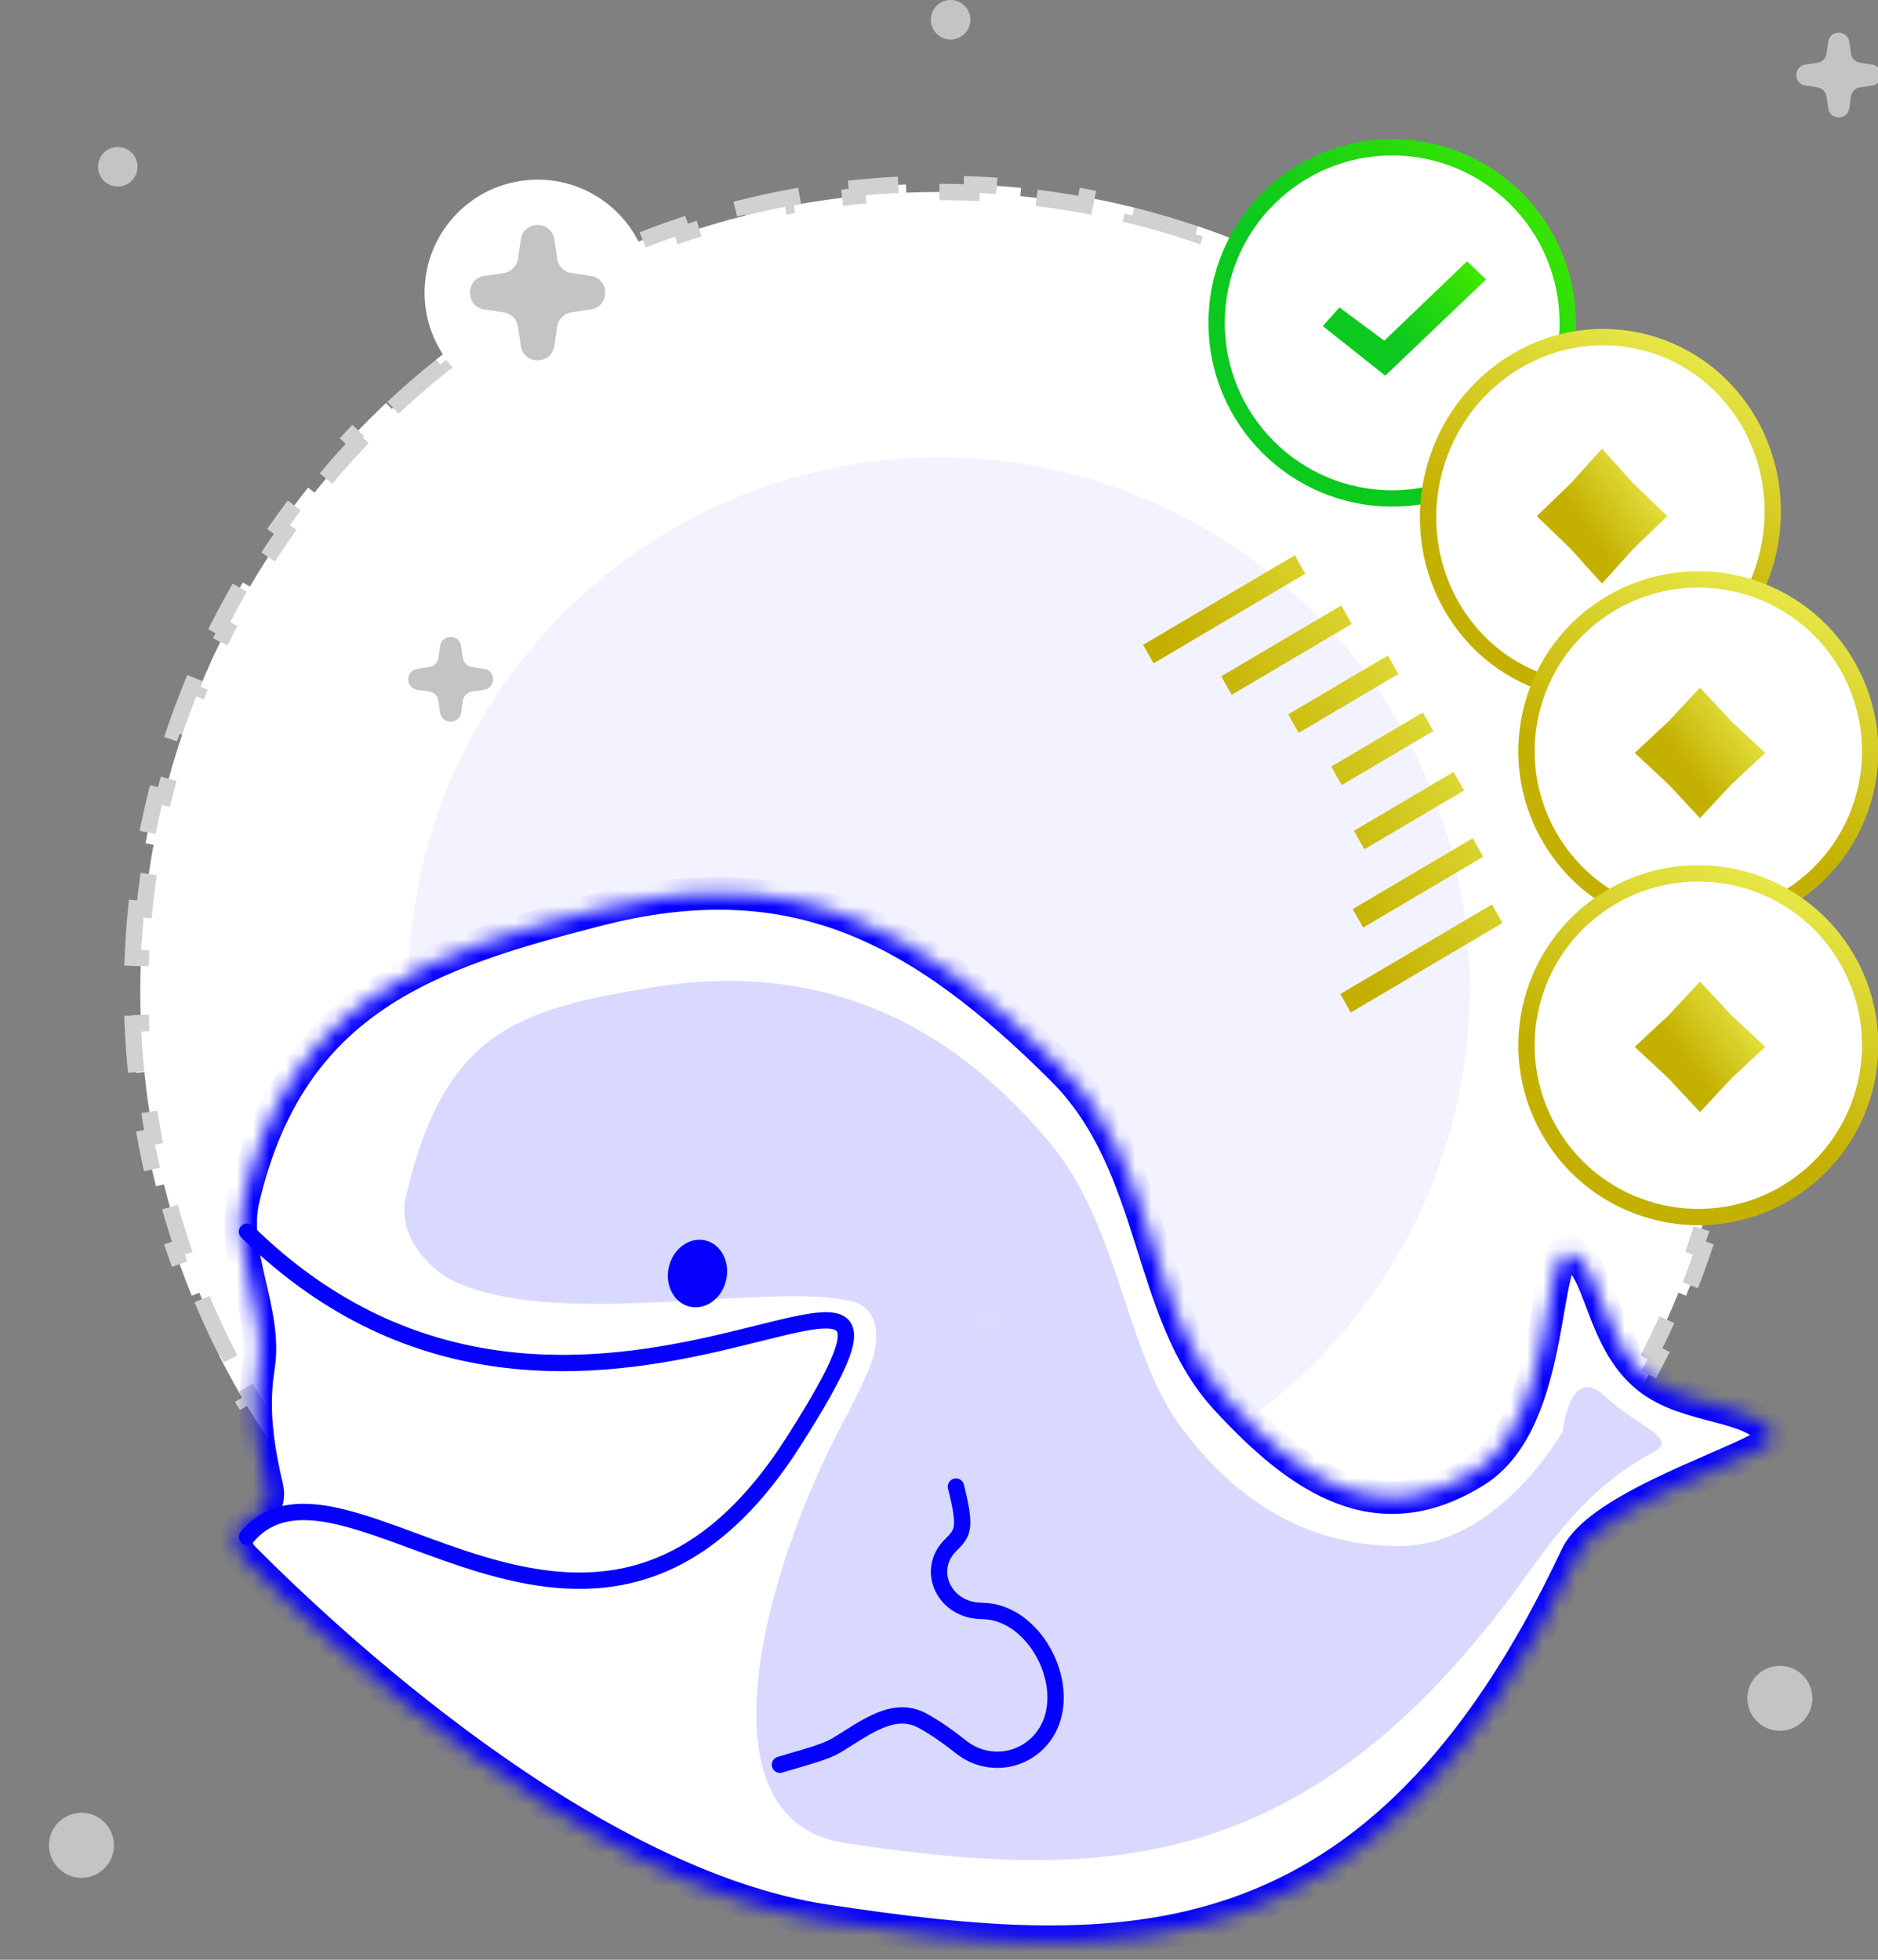 <svg width="115" height="120" viewBox="0 0 115 120" fill="none" xmlns="http://www.w3.org/2000/svg">
<rect x="0" y="0" width="115" height="120" fill="#808080" stroke="none"/>
<g clip-path="url(#clip0)">
<path d="M8.343 55.629C8.242 56.626 8.171 57.631 8.13 58.643L8.63 58.663C8.603 59.326 8.59 59.992 8.59 60.661C8.59 61.33 8.603 61.996 8.63 62.659L8.13 62.679C8.171 63.692 8.242 64.697 8.343 65.693L8.84 65.643C8.975 66.977 9.164 68.295 9.404 69.595L8.912 69.686C9.096 70.681 9.309 71.666 9.552 72.64L10.037 72.519C10.36 73.817 10.735 75.094 11.16 76.348L10.686 76.508C11.01 77.466 11.363 78.41 11.743 79.341L12.206 79.151C12.711 80.387 13.265 81.597 13.865 82.78L13.42 83.006C13.877 83.907 14.361 84.791 14.871 85.659L15.302 85.405C15.977 86.554 16.698 87.673 17.462 88.76L17.053 89.047C17.634 89.873 18.238 90.679 18.867 91.466L19.258 91.154C20.088 92.195 20.961 93.2 21.872 94.169L21.508 94.512C22.198 95.246 22.912 95.959 23.646 96.65L23.988 96.285C24.957 97.197 25.962 98.069 27.003 98.9L26.691 99.29C27.478 99.919 28.285 100.524 29.11 101.104L29.397 100.695C30.484 101.459 31.603 102.18 32.752 102.855L32.499 103.286C33.366 103.796 34.251 104.28 35.151 104.738L35.377 104.292C36.56 104.893 37.77 105.447 39.006 105.952L38.817 106.414C39.747 106.795 40.691 107.147 41.649 107.471L41.809 106.998C43.063 107.422 44.341 107.797 45.638 108.12L45.517 108.605C46.491 108.848 47.476 109.062 48.471 109.245L48.562 108.754C49.862 108.994 51.181 109.182 52.515 109.317L52.464 109.814C53.46 109.915 54.465 109.986 55.478 110.027L55.498 109.527C56.161 109.554 56.827 109.568 57.496 109.568C58.165 109.568 58.831 109.554 59.494 109.527L59.514 110.027C60.527 109.986 61.532 109.915 62.528 109.814L62.477 109.317C63.812 109.182 65.13 108.994 66.43 108.754L66.521 109.245C67.516 109.062 68.501 108.848 69.475 108.605L69.354 108.12C70.651 107.797 71.929 107.422 73.183 106.998L73.343 107.471C74.301 107.147 75.245 106.795 76.175 106.414L75.986 105.952C77.222 105.447 78.432 104.893 79.615 104.292L79.841 104.738C80.741 104.28 81.626 103.796 82.493 103.286L82.24 102.855C83.389 102.18 84.508 101.459 85.595 100.695L85.882 101.104C86.707 100.524 87.514 99.919 88.301 99.29L87.989 98.9C89.029 98.069 90.035 97.197 91.004 96.285L91.346 96.65C92.081 95.959 92.793 95.246 93.484 94.512L93.12 94.169C94.031 93.2 94.904 92.195 95.734 91.154L96.125 91.466C96.754 90.679 97.359 89.873 97.939 89.047L97.53 88.76C98.294 87.673 99.015 86.554 99.69 85.405L100.121 85.659C100.631 84.791 101.115 83.907 101.572 83.006L101.127 82.78C101.727 81.597 102.281 80.387 102.786 79.151L103.249 79.341C103.629 78.41 103.982 77.466 104.306 76.508L103.832 76.348C104.257 75.094 104.632 73.817 104.955 72.519L105.44 72.64C105.683 71.666 105.896 70.681 106.08 69.686L105.588 69.595C105.828 68.295 106.017 66.977 106.152 65.643L106.649 65.693C106.75 64.697 106.821 63.692 106.862 62.679L106.362 62.659C106.389 61.996 106.402 61.33 106.402 60.661C106.402 59.992 106.389 59.326 106.362 58.663L106.862 58.643C106.821 57.631 106.75 56.626 106.649 55.629L106.152 55.68C106.017 54.346 105.828 53.028 105.588 51.727L106.08 51.637C105.896 50.641 105.683 49.656 105.44 48.683L104.955 48.803C104.632 47.506 104.257 46.229 103.832 44.974L104.306 44.814C103.982 43.856 103.629 42.912 103.249 41.982L102.786 42.171C102.281 40.935 101.727 39.725 101.127 38.543L101.572 38.316C101.115 37.416 100.631 36.531 100.121 35.664L99.69 35.917C99.015 34.768 98.294 33.649 97.53 32.563L97.939 32.275C97.359 31.45 96.754 30.643 96.125 29.856L95.734 30.168C94.904 29.128 94.031 28.122 93.12 27.154L93.484 26.811C92.793 26.077 92.081 25.364 91.346 24.673L91.004 25.037C90.035 24.126 89.029 23.253 87.989 22.423L88.301 22.032C87.514 21.404 86.707 20.799 85.882 20.218L85.595 20.627C84.508 19.863 83.389 19.142 82.24 18.467L82.493 18.036C81.626 17.526 80.741 17.042 79.841 16.585L79.615 17.031C78.432 16.43 77.222 15.876 75.986 15.371L76.175 14.908C75.245 14.528 74.301 14.175 73.343 13.851L73.183 14.325C71.929 13.9 70.651 13.525 69.354 13.202L69.475 12.717C68.501 12.475 67.516 12.261 66.521 12.077L66.43 12.569C65.13 12.329 63.812 12.14 62.477 12.005L62.528 11.508C61.532 11.407 60.527 11.336 59.514 11.295L59.494 11.795C58.831 11.768 58.165 11.755 57.496 11.755C56.827 11.755 56.161 11.768 55.498 11.795L55.478 11.295C54.465 11.336 53.46 11.407 52.464 11.508L52.515 12.005C51.181 12.14 49.862 12.329 48.562 12.569L48.471 12.077C47.476 12.261 46.491 12.475 45.517 12.717L45.638 13.202C44.341 13.525 43.063 13.9 41.809 14.325L41.649 13.851C40.691 14.175 39.747 14.528 38.817 14.908L39.006 15.371C37.77 15.876 36.56 16.43 35.377 17.031L35.151 16.585C34.251 17.042 33.366 17.526 32.499 18.036L32.752 18.467C31.603 19.142 30.484 19.863 29.397 20.627L29.11 20.218C28.285 20.799 27.478 21.404 26.691 22.032L27.003 22.423C25.962 23.253 24.957 24.126 23.988 25.037L23.646 24.673C22.912 25.364 22.198 26.077 21.508 26.811L21.872 27.154C20.961 28.122 20.088 29.128 19.258 30.168L18.867 29.856C18.238 30.643 17.634 31.45 17.053 32.275L17.462 32.563C16.698 33.649 15.977 34.768 15.302 35.917L14.871 35.664C14.361 36.531 13.877 37.416 13.42 38.316L13.865 38.543C13.265 39.725 12.711 40.935 12.206 42.171L11.743 41.982C11.363 42.912 11.01 43.856 10.686 44.814L11.16 44.974C10.735 46.229 10.36 47.506 10.037 48.803L9.552 48.683C9.309 49.656 9.096 50.641 8.912 51.637L9.404 51.727C9.164 53.028 8.975 54.346 8.84 55.68L8.343 55.629Z" fill="white" stroke="#D1D1D1" stroke-dasharray="4 3"/>
<circle opacity="0.05" r="32.5" transform="matrix(-1 0 0 1 57.5 60.499)" fill="#0500FF"/>
<ellipse rx="4.499" ry="4.499" transform="matrix(-1 0 0 1 84.407 33.751)" fill="white"/>
<ellipse rx="6.922" ry="6.922" transform="matrix(-1 0 0 1 32.922 17.922)" fill="white"/>
<ellipse rx="3.807" ry="3.807" transform="matrix(-1 0 0 1 22.279 44.481)" fill="white"/>
<circle r="3.807" transform="matrix(-1 0 0 1 94.099 73.035)" fill="white"/>
<ellipse cx="80.941" cy="24.148" rx="7.96" ry="8.22" fill="white"/>
<circle cx="85.25" cy="19.77" r="10.75" fill="white" stroke="url(#paint0_linear)"/>
<path d="M28.239 39.556C28.13 38.815 27.061 38.815 26.952 39.556L26.843 40.294C26.801 40.578 26.578 40.801 26.294 40.843L25.555 40.952C24.815 41.062 24.815 42.13 25.555 42.239L26.294 42.349C26.578 42.391 26.801 42.613 26.843 42.897L26.952 43.636C27.061 44.377 28.13 44.377 28.239 43.636L28.348 42.897C28.39 42.613 28.613 42.391 28.897 42.349L29.636 42.239C30.377 42.13 30.377 41.062 29.636 40.952L28.897 40.843C28.613 40.801 28.39 40.578 28.348 40.294L28.239 39.556Z" fill="#C4C4C4"/>
<path d="M33.947 14.666C33.772 13.484 32.067 13.484 31.892 14.666L31.718 15.845C31.651 16.298 31.296 16.653 30.843 16.72L29.664 16.894C28.482 17.069 28.482 18.774 29.664 18.949L30.843 19.123C31.296 19.19 31.651 19.546 31.718 19.998L31.892 21.177C32.067 22.36 33.772 22.36 33.947 21.177L34.121 19.998C34.188 19.546 34.544 19.19 34.996 19.123L36.175 18.949C37.358 18.774 37.358 17.069 36.175 16.894L34.996 16.72C34.544 16.653 34.188 16.298 34.121 15.845L33.947 14.666Z" fill="#C4C4C4"/>
<path d="M113.239 2.556C113.13 1.815 112.061 1.815 111.952 2.556L111.843 3.294C111.801 3.578 111.578 3.801 111.294 3.843L110.555 3.952C109.815 4.062 109.815 5.13 110.555 5.239L111.294 5.349C111.578 5.391 111.801 5.613 111.843 5.897L111.952 6.636C112.061 7.377 113.13 7.377 113.239 6.636L113.348 5.897C113.39 5.613 113.613 5.391 113.897 5.349L114.636 5.239C115.377 5.13 115.377 4.062 114.636 3.952L113.897 3.843C113.613 3.801 113.39 3.578 113.348 3.294L113.239 2.556Z" fill="#C4C4C4"/>
<ellipse rx="1.211" ry="1.211" transform="matrix(-1 0 0 1 58.211 1.211)" fill="#C4C4C4"/>
<circle r="1.99" transform="matrix(-1 0 0 1 108.99 103.99)" fill="#C4C4C4"/>
<ellipse rx="1.99" ry="1.99" transform="matrix(-1 0 0 1 4.99 112.99)" fill="#C4C4C4"/>
<ellipse rx="1.211" ry="1.211" transform="matrix(-1 0 0 1 7.211 10.211)" fill="#C4C4C4"/>
<path d="M84.826 23L91 17.111L89.835 16L84.765 20.863L82.02 18.824L81 19.965L84.826 23Z" fill="url(#paint1_linear)"/>
<path d="M94.617 54.906L95.985 54.693C95.985 54.693 96.07 55.169 96.113 55.477C96.156 55.78 96.205 56.255 96.205 56.255L94.858 56.445L94.617 54.906Z" fill="white"/>
<mask id="path-18-inside-1" fill="white">
<path d="M36.531 55.728C48.498 52.644 56.287 56.716 65.076 65.5C70.946 71.367 70.18 80.305 75.064 85.626C79.648 90.618 84.411 93.803 90.364 90.07C95.451 86.88 94.314 76.058 96.195 76.747C98.076 77.437 97.976 82.026 100.932 84.368C103.439 86.354 107.431 85.884 108.568 87.9C109.137 88.907 98.171 91.821 96.534 95.302C84.376 121.152 68.55 120.302 50.562 117.613C35.821 115.41 19.84 100.365 14.899 95.385C14.136 94.617 14.423 93.353 15.425 92.943V92.943C16.148 92.648 16.535 91.861 16.354 91.101C15.671 88.223 15.461 85.993 15.831 83.67C16.364 80.319 14.125 76.74 14.896 73.435V73.435C17.78 61.078 26.415 58.336 36.531 55.728Z"/>
</mask>
<path d="M36.531 55.728C48.498 52.644 56.287 56.716 65.076 65.5C70.946 71.367 70.18 80.305 75.064 85.626C79.648 90.618 84.411 93.803 90.364 90.07C95.451 86.88 94.314 76.058 96.195 76.747C98.076 77.437 97.976 82.026 100.932 84.368C103.439 86.354 107.431 85.884 108.568 87.9C109.137 88.907 98.171 91.821 96.534 95.302C84.376 121.152 68.55 120.302 50.562 117.613C35.821 115.41 19.84 100.365 14.899 95.385C14.136 94.617 14.423 93.353 15.425 92.943V92.943C16.148 92.648 16.535 91.861 16.354 91.101C15.671 88.223 15.461 85.993 15.831 83.67C16.364 80.319 14.125 76.74 14.896 73.435V73.435C17.78 61.078 26.415 58.336 36.531 55.728Z" fill="white" stroke="#0500FF" stroke-width="2" mask="url(#path-18-inside-1)"/>
<path opacity="0.15" d="M39.999 60.447C49.876 58.85 57.892 62.267 64.315 70.01C68.605 75.181 68.898 82.887 72.434 87.545C75.753 91.915 80.1 94.719 85.791 94.663C91.793 94.605 95.695 87.639 95.695 87.639C95.695 87.639 96.12 83.42 98.327 85.53C100.197 87.32 102.886 88.055 101.228 88.93C97.141 91.087 94.838 94.607 92.996 97.123C79.865 115.063 67.296 115.162 51.797 112.866V112.866C42.303 111.46 47.082 95.589 51.607 87.125C52.127 86.154 52.635 85.115 53.137 84.008C53.911 82.305 53.995 80.129 52.177 79.686C47.005 78.426 33.715 81.563 27.489 78.291C27.378 78.233 27.272 78.171 27.169 78.1C26.539 77.663 24.246 75.867 24.862 73.226C27.199 63.21 31.651 61.798 39.999 60.447Z" fill="#0500FF"/>
<ellipse rx="1.799" ry="2.083" transform="matrix(0.974 0.227 -0.227 0.974 42.712 77.982)" fill="#0500FF"/>
<path d="M15.477 75.062C15.28 74.868 14.963 74.871 14.77 75.068C14.576 75.265 14.579 75.581 14.776 75.775L15.477 75.062ZM14.749 93.781C14.57 93.992 14.597 94.307 14.807 94.486C15.018 94.664 15.334 94.638 15.512 94.427L14.749 93.781ZM14.776 75.775C25.209 86.034 36.866 84.403 44.244 82.692C46.113 82.258 47.644 81.837 48.885 81.577C49.496 81.449 50.001 81.369 50.401 81.35C50.814 81.331 51.044 81.381 51.16 81.446C51.229 81.484 51.287 81.538 51.298 81.726C51.312 81.952 51.246 82.315 51.032 82.871C50.609 83.973 49.687 85.622 48.154 88.024L48.997 88.562C50.53 86.161 51.502 84.435 51.966 83.23C52.196 82.631 52.322 82.107 52.297 81.668C52.269 81.191 52.057 80.8 51.646 80.572C51.281 80.369 50.821 80.329 50.354 80.351C49.873 80.374 49.307 80.467 48.68 80.598C47.441 80.858 45.816 81.301 44.018 81.718C36.728 83.408 25.529 84.946 15.477 75.062L14.776 75.775ZM48.154 88.024C45.138 92.751 41.976 94.984 38.874 95.843C35.759 96.705 32.623 96.206 29.614 95.305C28.109 94.855 26.652 94.31 25.249 93.793C23.854 93.278 22.505 92.789 21.248 92.467C18.748 91.826 16.421 91.804 14.749 93.781L15.512 94.427C16.794 92.912 18.592 92.819 21 93.436C22.199 93.743 23.5 94.214 24.903 94.731C26.298 95.245 27.787 95.802 29.327 96.263C32.407 97.185 35.759 97.743 39.141 96.806C42.537 95.866 45.883 93.442 48.997 88.562L48.154 88.024Z" fill="#0500FF"/>
<path d="M47.758 108.057C49.641 107.498 50.585 107.256 51.239 106.861C53.004 105.794 54.731 104.378 56.532 105.383C57.343 105.836 58.1 106.374 58.84 106.964C60.654 108.411 63.29 107.795 64.27 105.693V105.693C65.553 102.942 63.313 98.78 60.281 98.647C60.163 98.642 60.046 98.636 59.929 98.629C57.788 98.506 56.688 96.127 58.209 94.615C58.989 93.84 59.171 93.583 58.538 91.026" stroke="#0500FF" stroke-linecap="round" stroke-linejoin="round"/>
<path d="M87.125 43.628L81.519 46.938L82.159 48.072L87.766 44.762L87.125 43.628Z" fill="url(#paint2_linear)"/>
<path d="M84.989 40.137L78.883 43.742L79.524 44.876L85.629 41.271L84.989 40.137Z" fill="url(#paint3_linear)"/>
<path d="M74.784 41.41L82.131 37.073L82.771 38.207L75.425 42.544L74.784 41.41Z" fill="url(#paint4_linear)"/>
<path d="M70 39.483L79.287 34L79.927 35.134L70.64 40.617L70 39.483Z" fill="url(#paint5_linear)"/>
<path d="M82.073 60.866L91.36 55.383L92 56.517L82.713 62L82.073 60.866Z" fill="url(#paint6_linear)"/>
<path d="M90.179 51.328L82.833 55.665L83.473 56.799L90.82 52.462L90.179 51.328Z" fill="url(#paint7_linear)"/>
<path d="M82.908 50.87L89.013 47.265L89.653 48.399L83.548 52.003L82.908 50.87Z" fill="url(#paint8_linear)"/>
<path d="M59.762 81.629L59.665 80.248C59.665 80.248 60.147 80.204 60.457 80.187C60.763 80.17 61.24 80.161 61.24 80.161L61.315 81.52L59.762 81.629Z" fill="#DAD9FF"/>
<path d="M107.183 25.995C110.057 31.164 108.276 37.819 103.205 40.859C98.135 43.9 91.694 42.174 88.82 37.005C85.947 31.836 87.728 25.181 92.799 22.141C97.869 19.101 104.309 20.826 107.183 25.995Z" fill="white" stroke="url(#paint9_linear)"/>
<path d="M98.099 27.474L100.026 29.612L102.096 31.604L100.026 33.596L98.099 35.734L96.171 33.596L94.102 31.604L96.171 29.612L98.099 27.474Z" fill="url(#paint10_linear)"/>
<path d="M113.11 40.739C116.016 45.772 114.292 52.207 109.259 55.113C104.226 58.018 97.791 56.294 94.885 51.261C91.98 46.229 93.704 39.793 98.737 36.888C103.77 33.982 110.205 35.706 113.11 40.739Z" fill="white" stroke="url(#paint11_linear)"/>
<path d="M104.099 42.103L106.026 44.173L108.096 46.101L106.026 48.028L104.099 50.098L102.171 48.028L100.102 46.101L102.171 44.173L104.099 42.103Z" fill="url(#paint12_linear)"/>
<path d="M113.11 58.739C116.016 63.772 114.292 70.207 109.259 73.113C104.226 76.018 97.791 74.294 94.885 69.261C91.98 64.229 93.704 57.793 98.737 54.888C103.77 51.982 110.205 53.706 113.11 58.739Z" fill="white" stroke="url(#paint13_linear)"/>
<path d="M104.099 60.103L106.026 62.173L108.096 64.101L106.026 66.028L104.099 68.098L102.171 66.028L100.102 64.101L102.171 62.173L104.099 60.103Z" fill="url(#paint14_linear)"/>
</g>
<defs>
<linearGradient id="paint0_linear" x1="91.867" y1="6.97" x2="68.795" y2="24.157" gradientUnits="userSpaceOnUse">
<stop stop-color="#3CE700"/>
<stop offset="0.568" stop-color="#0BC91E"/>
</linearGradient>
<linearGradient id="paint1_linear" x1="88.941" y1="15.518" x2="81.464" y2="23.475" gradientUnits="userSpaceOnUse">
<stop stop-color="#3CE700"/>
<stop offset="0.568" stop-color="#0BC91E"/>
</linearGradient>
<linearGradient id="paint2_linear" x1="87.47" y1="32.072" x2="61.343" y2="47.364" gradientUnits="userSpaceOnUse">
<stop stop-color="#EAED4F"/>
<stop offset="0.568" stop-color="#C4B000"/>
</linearGradient>
<linearGradient id="paint3_linear" x1="87.47" y1="32.072" x2="61.343" y2="47.364" gradientUnits="userSpaceOnUse">
<stop stop-color="#EAED4F"/>
<stop offset="0.568" stop-color="#C4B000"/>
</linearGradient>
<linearGradient id="paint4_linear" x1="87.47" y1="32.072" x2="61.343" y2="47.364" gradientUnits="userSpaceOnUse">
<stop stop-color="#EAED4F"/>
<stop offset="0.568" stop-color="#C4B000"/>
</linearGradient>
<linearGradient id="paint5_linear" x1="87.47" y1="32.072" x2="61.343" y2="47.364" gradientUnits="userSpaceOnUse">
<stop stop-color="#EAED4F"/>
<stop offset="0.568" stop-color="#C4B000"/>
</linearGradient>
<linearGradient id="paint6_linear" x1="87.47" y1="32.072" x2="61.343" y2="47.364" gradientUnits="userSpaceOnUse">
<stop stop-color="#EAED4F"/>
<stop offset="0.568" stop-color="#C4B000"/>
</linearGradient>
<linearGradient id="paint7_linear" x1="87.47" y1="32.072" x2="61.343" y2="47.364" gradientUnits="userSpaceOnUse">
<stop stop-color="#EAED4F"/>
<stop offset="0.568" stop-color="#C4B000"/>
</linearGradient>
<linearGradient id="paint8_linear" x1="87.47" y1="32.072" x2="61.343" y2="47.364" gradientUnits="userSpaceOnUse">
<stop stop-color="#EAED4F"/>
<stop offset="0.568" stop-color="#C4B000"/>
</linearGradient>
<linearGradient id="paint9_linear" x1="97.458" y1="16.965" x2="85.812" y2="43.636" gradientUnits="userSpaceOnUse">
<stop stop-color="#EAED4F"/>
<stop offset="0.568" stop-color="#C4B000"/>
</linearGradient>
<linearGradient id="paint10_linear" x1="100.45" y1="26.905" x2="92.062" y2="32.951" gradientUnits="userSpaceOnUse">
<stop stop-color="#EAED4F"/>
<stop offset="0.568" stop-color="#C4B000"/>
</linearGradient>
<linearGradient id="paint11_linear" x1="103.343" y1="31.898" x2="92.185" y2="57.783" gradientUnits="userSpaceOnUse">
<stop stop-color="#EAED4F"/>
<stop offset="0.568" stop-color="#C4B000"/>
</linearGradient>
<linearGradient id="paint12_linear" x1="106.45" y1="41.553" x2="98.252" y2="47.659" gradientUnits="userSpaceOnUse">
<stop stop-color="#EAED4F"/>
<stop offset="0.568" stop-color="#C4B000"/>
</linearGradient>
<linearGradient id="paint13_linear" x1="103.343" y1="49.898" x2="92.185" y2="75.783" gradientUnits="userSpaceOnUse">
<stop stop-color="#EAED4F"/>
<stop offset="0.568" stop-color="#C4B000"/>
</linearGradient>
<linearGradient id="paint14_linear" x1="106.45" y1="59.553" x2="98.252" y2="65.659" gradientUnits="userSpaceOnUse">
<stop stop-color="#EAED4F"/>
<stop offset="0.568" stop-color="#C4B000"/>
</linearGradient>
<clipPath id="clip0">
<rect width="115" height="120" fill="white"/>
</clipPath>
</defs>
</svg>
